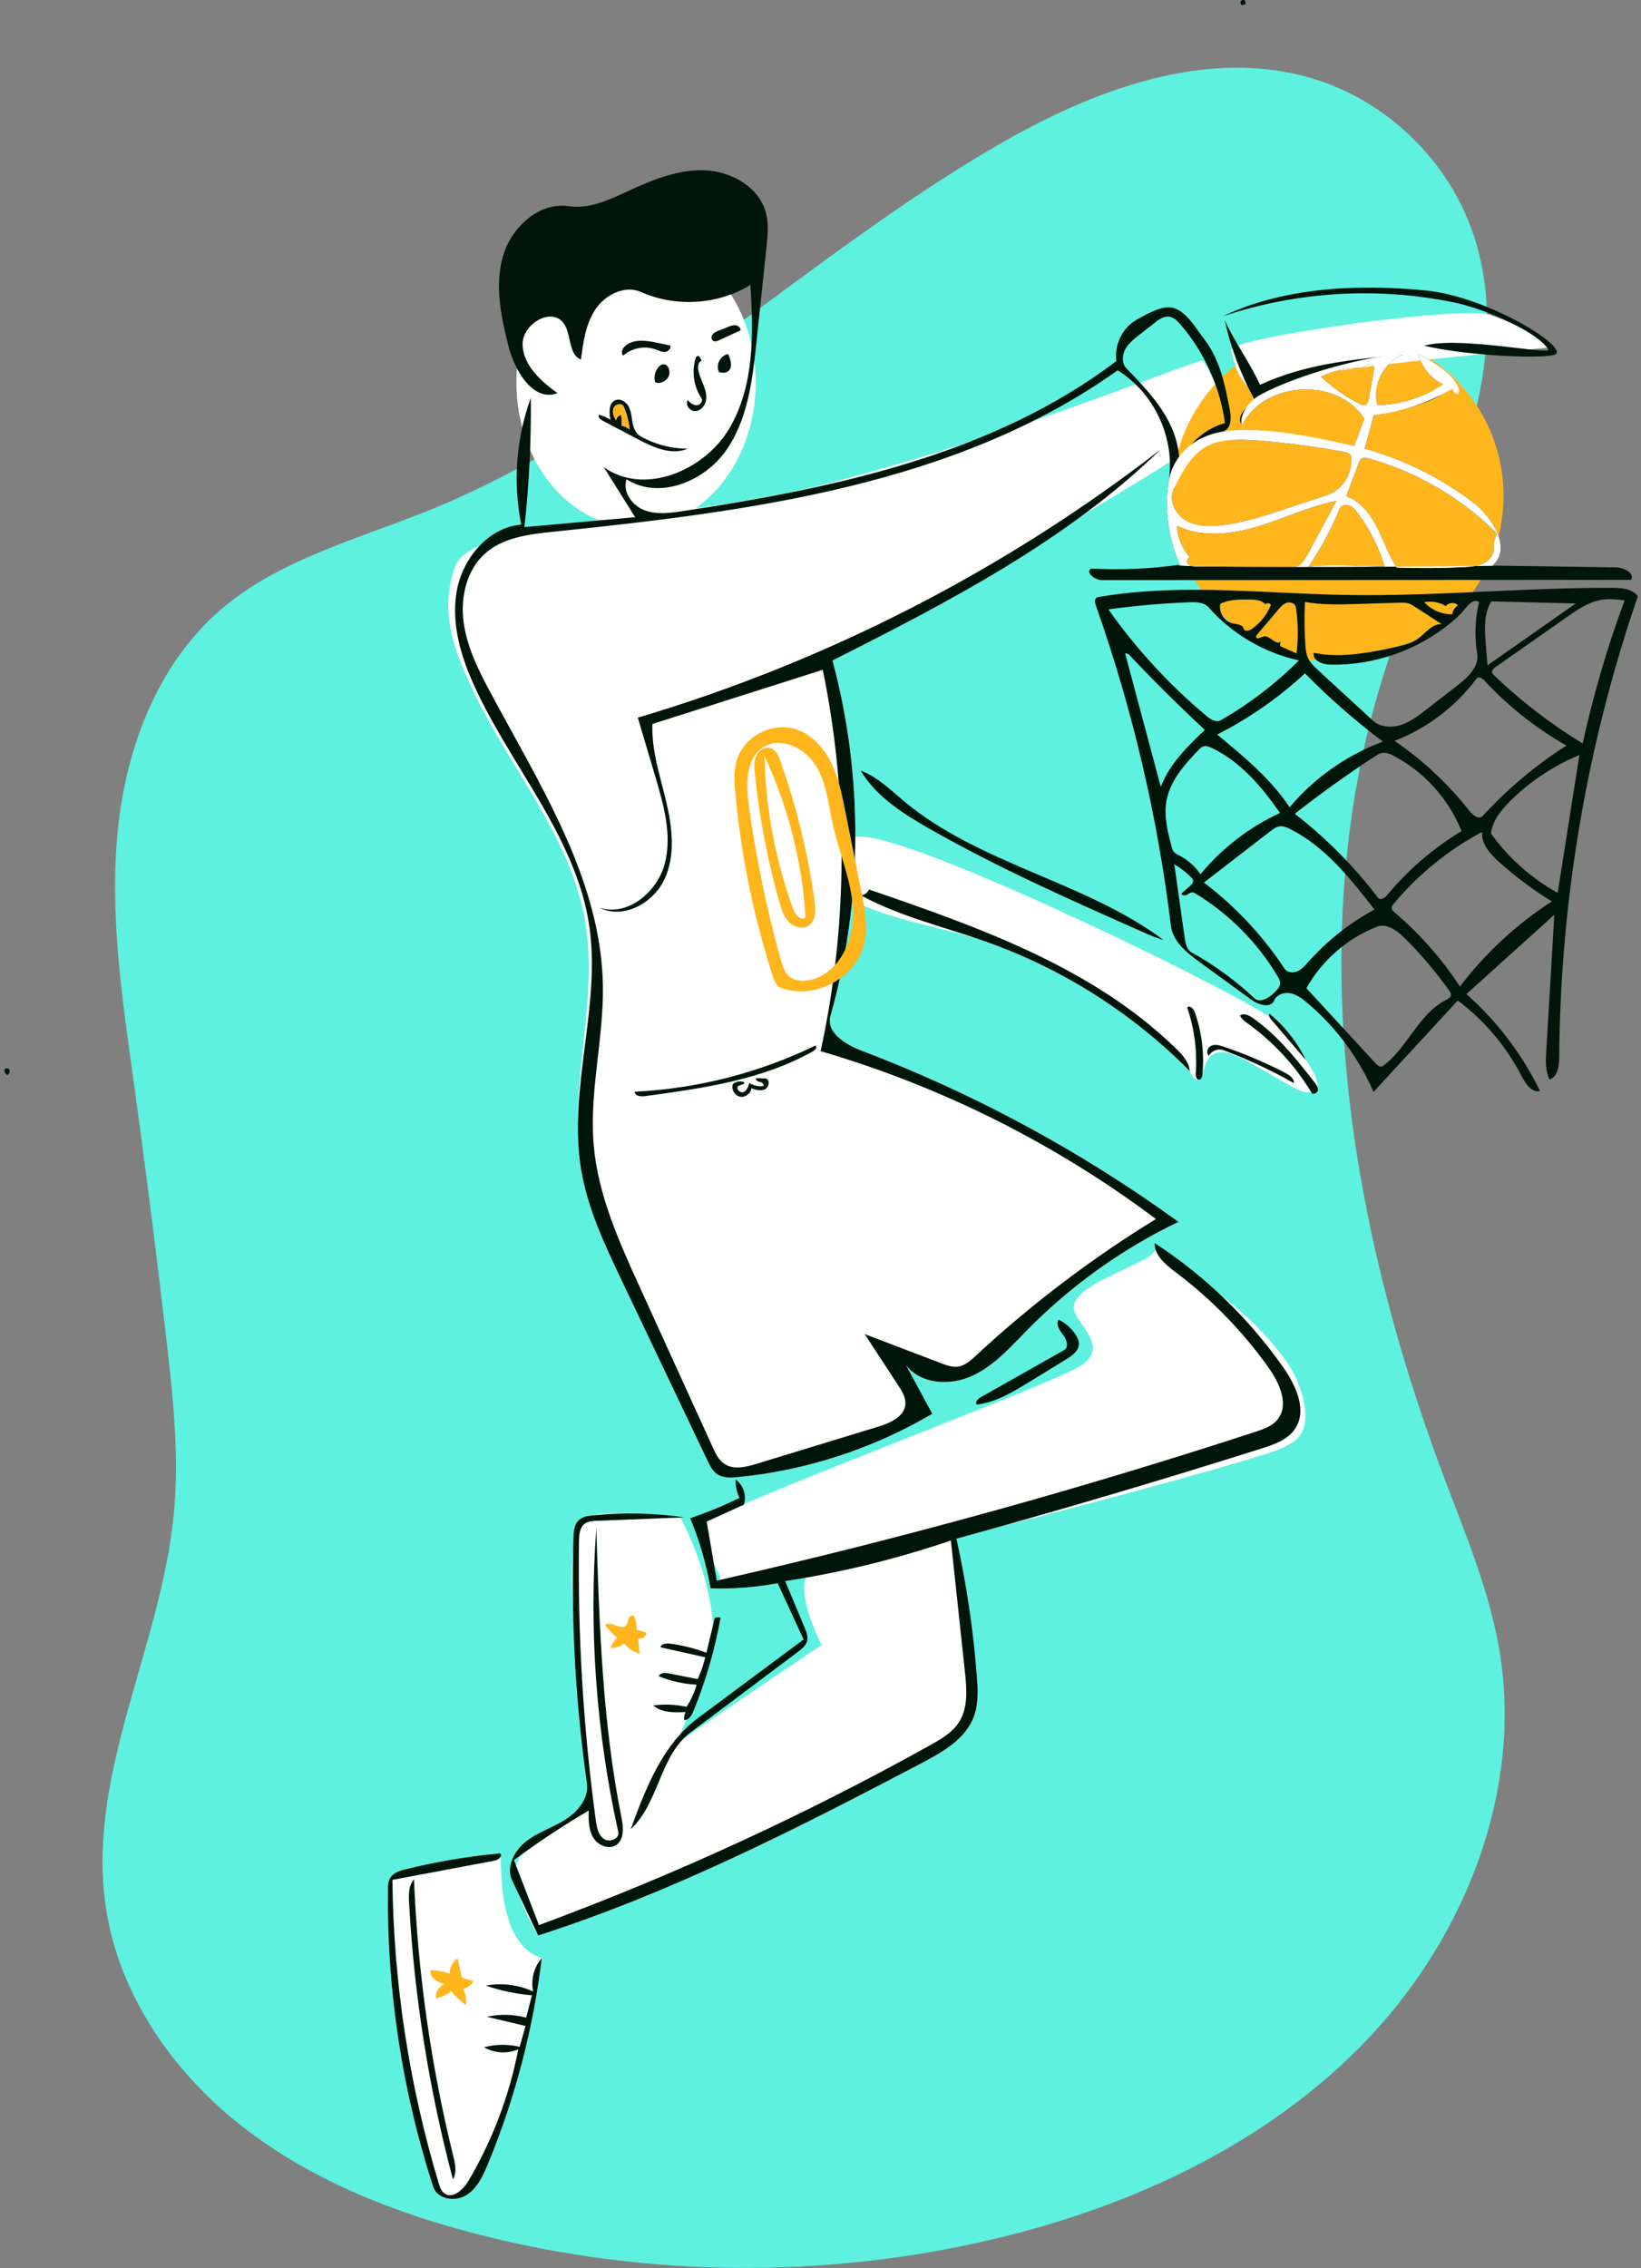 <svg width="241" height="333" viewBox="0 0 241 333" fill="none" xmlns="http://www.w3.org/2000/svg">
<rect x="0" y="0" width="241" height="333" fill="#808080" stroke="none"/>
<path fill-rule="evenodd" clip-rule="evenodd" d="M32.212 89.689C40.824 82.177 52.354 79.23 62.948 74.944C93.596 62.544 117.663 38.117 146.231 21.476C160.369 13.241 177.204 6.81 192.862 11.555C203.759 14.857 212.823 23.686 216.412 34.492C223.186 54.894 210.928 76.045 204.051 96.412C190.927 135.28 197.585 178.4 212.038 216.793C215.199 225.188 218.745 233.532 220.221 242.38C223.652 262.947 215.151 284.402 200.746 299.478C186.341 314.553 166.643 323.759 146.366 328.619C121.514 334.576 95.214 334.392 70.448 328.087C57.897 324.892 45.556 320.044 35.38 312.033C25.205 304.021 17.334 292.565 15.504 279.744C12.747 260.438 23.594 241.873 25.507 222.465C26.358 213.829 25.422 205.126 24.423 196.505C22.941 183.715 21.316 170.942 19.549 158.188C17.884 146.169 16.09 134.022 17.297 121.948C18.504 109.874 23.069 97.666 32.212 89.689Z" fill="#5FF1E0"/>
<path d="M143.465 246.086C143.619 248.087 143.722 250.162 143.016 252.041C141.782 255.324 138.433 257.23 135.328 258.86C117.091 268.432 98.651 277.855 79.04 284.148C78.167 282.729 73.599 274.898 76.871 272.098C83.947 266.044 120.668 241.499 120.668 241.499C120.668 241.499 116.445 233.314 118.815 230.914C123.367 226.305 136.731 225.564 139.648 226.159C141.6 226.556 143.346 244.546 143.465 246.086Z" fill="white"/>
<path fill-rule="evenodd" clip-rule="evenodd" d="M87.087 269.718C87.087 269.718 87.746 271.162 89.82 271.162C91.895 271.162 95.788 263.173 97.892 258.928C100.018 254.639 99.894 254.589 103.643 245.534C107.393 236.478 99.983 222.9 99.983 222.9C99.983 222.9 87.865 221.285 85.804 222.9C82.575 225.43 84.636 241.587 84.636 241.587L87.087 269.718Z" fill="white"/>
<path d="M145.193 138.386C138.921 136.129 130.665 135.176 124.808 131.992C125.048 131.959 123.556 127.715 124.93 123.364C126.463 118.512 184.268 146.86 187.532 150.057C187.875 150.394 195.907 159.68 192.816 160.306C190.938 160.686 189.739 159.401 182.907 155.647C176.076 151.893 177.21 158.365 176.076 158.515C175.095 158.645 174.711 157.008 174.724 157.243C166.445 148.868 156.274 142.373 145.193 138.386Z" fill="white"/>
<path fill-rule="evenodd" clip-rule="evenodd" d="M176.69 52.991C178.829 56.373 179.327 58.498 179.872 62.463C176.659 65.075 139.728 88.536 112.967 99.272L113.465 99.234C117.99 98.872 121.341 98.077 122.26 96.964C126.833 113.965 126.73 132.199 121.964 149.147C121.294 151.532 124.077 153.292 126.409 154.201L126.529 154.247C143.06 160.527 158.754 169.003 173.07 179.383C164.853 183.325 157.325 188.702 150.93 195.197L150.25 195.893C147.986 198.227 145.72 200.642 142.779 201.992C139.545 203.477 135.176 203.239 133.041 200.391L136.918 207.558C128.381 212.585 118.76 215.759 108.908 216.803L108.389 216.856C107.332 216.96 106.177 217.015 105.304 216.411C104.678 215.977 104.307 215.276 103.976 214.586L90.933 187.207C88.556 182.204 86.234 177.108 85.335 171.651C83.385 159.815 87.823 147.673 86.027 135.812C84.104 123.115 74.903 112.91 69.436 101.291C67.331 96.817 64.228 90.284 66.832 83.181C69.436 76.078 98.964 76.943 121.964 70.882C151.665 63.054 176.31 52.391 176.69 52.991Z" fill="white"/>
<ellipse cx="93.412" cy="56.176" rx="17.573" ry="21.233" fill="white"/>
<path d="M117.335 122.542C116.749 125.077 113.68 126.692 111.245 125.776C110.921 125.654 110.776 125.286 110.669 124.956C109.275 120.63 108.354 116.152 107.928 111.626C107.851 110.807 107.793 109.964 108.027 109.176C108.537 107.458 110.573 106.366 112.286 106.891C113.453 107.248 114.353 108.219 114.902 109.309C115.451 110.399 115.696 111.613 115.935 112.809C116.33 114.785 116.726 116.76 117.121 118.736C117.372 119.992 117.623 121.294 117.335 122.542Z" fill="white"/>
<path d="M105.826 231.492C105.443 231.261 102.446 224.192 103.787 223.382C109.408 219.987 153.312 203.677 158.455 200.66C163.598 197.642 157.371 194.073 157.701 191.748C158.224 188.07 169.547 185.354 169.571 183.488C176.944 188.286 183.946 192.777 189 199.977C190.883 202.66 192.807 207.924 190.979 210.644C189.896 212.255 187.124 213.064 185.273 213.649C170.422 218.343 102.909 236.171 105.826 231.492Z" fill="white"/>
<path d="M79.566 287.468C78.322 297.845 75.652 308.051 71.655 317.708C70.926 319.468 70.062 321.318 68.433 322.304C66.804 323.291 64.212 322.872 63.624 321.06C59.065 307.014 56.807 292.224 56.967 277.457C56.973 276.858 56.992 276.229 57.296 275.712C57.758 274.926 58.731 274.63 59.616 274.412C64.148 273.297 68.764 272.522 73.412 272.098C73.927 272.342 72.432 285.142 79.566 287.468Z" fill="white"/>
<circle cx="196.457" cy="72.808" r="24.352" fill="#FFB61D"/>
<path fill-rule="evenodd" clip-rule="evenodd" d="M180.803 51.407C181.503 54.495 182.611 57.585 185.21 57.111C188.587 56.496 181.691 55.277 227.343 51.046C227.865 50.998 226.949 49.984 226.494 49.724C224.094 48.355 221.564 47.194 218.963 46.264C214.743 44.755 180.403 49.64 180.803 51.407Z" fill="white"/>
<path fill-rule="evenodd" clip-rule="evenodd" d="M174.724 157.243C166.445 148.867 156.274 142.373 145.193 138.386C138.921 136.129 132.319 134.644 126.463 131.46C126.966 131.391 127.422 131.05 127.633 130.589C143.816 136.147 160.574 142.053 172.797 154.027C173.712 154.923 174.649 155.965 174.724 157.243Z" fill="#00160A"/>
<path fill-rule="evenodd" clip-rule="evenodd" d="M126.387 113.126C128.854 114.039 130.774 115.971 132.795 117.655C143.884 126.894 159.278 129.384 170.867 137.988C169.812 137.71 168.809 137.266 167.811 136.824C157.242 132.137 146.652 127.44 136.599 121.727C132.685 119.503 128.71 116.982 126.387 113.126L126.387 113.126Z" fill="#00160A"/>
<path fill-rule="evenodd" clip-rule="evenodd" d="M74.661 50.778C73.577 46.476 72.637 41.921 73.851 37.655C75.066 33.389 79.146 29.612 83.533 30.269C86.505 30.713 89.411 29.368 92.143 28.103L92.256 28.051C95.81 26.406 99.571 24.853 103.485 25.001C107.399 25.149 111.496 27.467 112.489 31.256C112.916 32.886 112.742 34.605 112.566 36.28L111.097 50.226C110.512 55.784 109.828 61.612 106.605 66.178C103.382 70.743 96.723 73.398 92.028 70.368C91.381 72.181 92.816 74.202 94.611 74.897C96.406 75.592 98.412 75.321 100.315 75.032C122.751 71.623 145.881 66.721 163.959 53.002C163.607 50.628 164.854 48.099 166.951 46.931L167.149 46.82C168.534 46.046 170.656 44.861 172.104 45.162C173.789 45.512 174.976 47.18 176.068 48.715C176.34 49.098 176.606 49.473 176.873 49.816C179.174 52.782 179.939 56.623 180.637 60.311C180.857 61.475 180.754 63.127 179.579 63.283C186.06 63.393 192.531 64.121 198.874 65.454L200.374 61.47C196.476 55.326 185.656 55.89 182.417 62.405C181.426 61.223 183.013 59.628 184.382 58.918C184.381 58.916 184.381 58.915 184.38 58.913C184.38 58.913 184.38 58.913 184.38 58.914C182.31 55.2 180.786 51.183 179.871 47.031C179.871 47.031 179.871 47.032 179.871 47.032C179.871 47.032 179.871 47.031 179.871 47.031L179.917 47.13C180.733 48.88 181.597 50.322 182.461 51.763C183.341 53.232 184.221 54.7 185.051 56.496C191.67 53.434 198.609 52.774 205.863 52.085L206.079 52.064C206.079 52.064 206.079 52.064 206.079 52.064C206.079 52.064 206.079 52.064 206.08 52.064C203.223 53.133 201.478 56.546 202.285 59.487C205.701 59.416 209.09 58.336 211.919 56.419C210.13 55.565 208.759 53.88 208.287 51.955C211.682 53.669 214.065 55.545 212.77 57.057C210.96 59.169 204.113 60.674 201.751 60.965L200.416 65.862C206.142 67.455 211.562 70.139 216.3 73.728C219.291 75.992 222.049 80.632 219.167 83.033L237.251 83.294C238.439 83.311 240.121 84.093 239.539 85.129L161.833 85.169C160.763 85.169 159.313 83.967 160.263 83.475C164.611 83.708 168.981 83.516 173.291 82.901C171.562 79.09 170.978 74.767 171.635 70.634C172.628 64.381 169.535 57.672 164.136 54.366C140.444 71.248 110.145 75.086 81.208 78.072C77.695 78.434 73.933 78.895 71.281 81.228C68.514 83.661 67.601 87.696 68.088 91.348C68.575 95 70.262 98.37 72.001 101.618C73.016 103.517 74.063 105.418 75.113 107.325L75.114 107.325C81.656 119.206 88.34 131.341 88.541 144.751C88.593 148.232 88.198 151.705 87.802 155.175C87.308 159.511 86.815 163.843 87.198 168.177C87.842 175.481 90.928 182.316 93.969 188.989L104.675 212.477C105.087 213.381 105.535 214.329 106.353 214.892C107.714 215.828 109.553 215.38 111.133 214.898L128.989 209.445C130.74 208.91 132.819 207.991 132.964 206.165C133.044 205.16 132.468 204.232 131.916 203.388L126.987 195.855L138.224 200.141C139.017 200.443 139.851 200.75 140.691 200.634C141.727 200.49 142.557 199.736 143.323 199.025C151.443 191.485 160.315 184.755 169.763 178.967C155.002 167.89 138.234 159.497 120.519 154.321C124.518 135.952 124.625 116.746 120.832 98.334L95.817 106.287C95.697 109.35 96.472 112.343 97.245 115.327L97.245 115.327L97.245 115.327L97.245 115.327C97.448 116.115 97.652 116.901 97.839 117.689C98.735 121.458 99.222 125.573 97.588 129.086C95.955 132.599 91.507 135.028 88.06 133.259C92.161 134.602 96.538 130.968 97.629 126.792C98.721 122.616 97.486 118.225 96.259 114.087L93.67 105.361C121.407 97.128 147.593 83.699 170.463 65.977C156.721 79.357 139.383 88.323 122.259 96.964C126.833 113.965 126.729 132.199 121.964 149.147C121.282 151.573 124.173 153.353 126.528 154.247C143.059 160.527 158.754 169.003 173.07 179.383C164.852 183.325 157.324 188.702 150.93 195.197C150.606 195.526 150.283 195.859 149.96 196.192L149.959 196.193L149.958 196.194C147.79 198.432 145.593 200.7 142.779 201.992C139.544 203.477 135.175 203.239 133.041 200.391L136.918 207.558C128.231 212.673 118.421 215.87 108.388 216.856C107.331 216.96 106.176 217.015 105.303 216.411C104.636 215.948 104.258 215.181 103.909 214.448L91.352 188.089C88.833 182.803 86.287 177.429 85.335 171.651C84.348 165.667 85.122 159.604 85.897 153.54C86.654 147.609 87.411 141.676 86.523 135.812C85.26 127.472 80.857 120.207 76.434 112.91C74.124 109.099 71.808 105.278 69.932 101.291C67.827 96.817 66.242 91.854 67.043 86.975C67.843 82.095 71.627 77.435 76.554 77.02C75.313 70.842 75.803 64.326 77.957 58.404C78.026 64.742 77.711 71.084 77.015 77.385L93.28 75.931L88.662 68.57C94.513 72.815 103.39 69.162 107.083 62.948C110.777 56.734 110.673 49.047 110.205 41.833C105.449 44.747 99.246 45.149 94.152 42.874C91.787 41.818 88.908 43.241 87.462 45.389C86.016 47.537 85.651 50.211 85.325 52.781C84.198 52.352 83.932 51.146 83.655 49.891C83.46 49.01 83.261 48.104 82.754 47.427C80.945 45.007 76.64 47.626 76.749 50.644C76.858 53.663 79.432 55.946 81.877 57.72C78.33 59.07 75.588 54.458 74.661 50.778ZM184.38 58.914C184.294 58.961 184.291 58.965 184.382 58.918C184.381 58.916 184.38 58.915 184.38 58.914ZM173.393 47.668C172.929 47.128 172.381 46.572 171.674 46.491C170.896 46.402 170.19 46.912 169.573 47.395L167.29 49.184C166.51 49.796 165.707 50.433 165.243 51.309C164.779 52.185 164.746 53.37 165.435 54.083C167.796 56.522 170.192 59.012 171.721 62.043C173.249 65.075 173.804 68.786 172.363 71.86C171.616 73.453 172.579 75.448 174.086 76.356C175.593 77.265 177.462 77.316 179.212 77.135C182.411 76.803 185.495 75.791 188.55 74.785L194.875 72.703C197.067 71.981 198.61 69.648 198.416 67.348C198.698 66.873 197.986 66.439 197.442 66.34C193.341 65.595 189.205 65.043 185.052 64.689C181.178 64.358 176.894 64.321 173.885 66.783C175.186 64.527 177.392 62.811 179.898 62.105C179.17 56.803 176.882 51.725 173.393 47.668ZM197.712 72.848C199.79 73.56 201.234 75.459 202.228 77.418C202.585 78.12 202.902 78.844 203.218 79.568C203.784 80.862 204.349 82.155 205.141 83.32C208.464 83.446 211.793 83.422 215.114 83.249C215.997 83.203 216.9 83.141 217.711 82.79C218.523 82.438 219.237 81.736 219.36 80.86C219.388 80.657 219.385 80.45 219.381 80.243C219.377 79.939 219.372 79.635 219.468 79.349C219.499 79.258 219.539 79.163 219.579 79.067C219.725 78.718 219.877 78.354 219.63 78.109C214.487 73.026 208.038 69.276 201.076 67.321C200.681 67.21 200.215 67.118 199.896 67.376C199.717 67.522 199.629 67.748 199.548 67.964L197.712 72.848ZM175.683 83.176L190.011 83.221C190.927 83.224 191.538 82.307 191.973 81.501L196.273 73.542C193.801 74.018 191.439 74.894 189.074 75.771C187.633 76.305 186.19 76.84 184.722 77.284C180.844 78.459 176.495 78.96 172.857 77.178C172.912 78.877 173.59 80.55 174.735 81.806C174.425 81.925 174.252 82.316 174.372 82.626C174.554 83.097 175.178 83.175 175.683 83.176ZM192.206 83.169C194.908 82.909 197.629 82.996 200.342 83.083L203.381 83.181C202.509 80.369 201.162 77.705 199.415 75.336C199.081 74.883 198.708 74.421 198.184 74.216C197.661 74.01 196.953 74.17 196.739 74.691C195.521 77.661 194 80.507 192.206 83.169ZM199.701 59.303C199.939 59.423 200.208 59.541 200.462 59.463C200.836 59.349 200.964 58.894 201.034 58.509L201.774 54.408C201.815 54.181 201.851 53.927 201.725 53.733C201.525 53.428 201.059 53.467 200.73 53.624C200.646 53.664 200.563 53.71 200.48 53.756C200.237 53.889 199.994 54.024 199.722 54.019C197.752 53.988 195.777 54.43 194.008 55.296C195.694 56.903 197.619 58.258 199.701 59.303ZM108.766 48.504L105.579 49.958C105.323 50.074 105.023 50.191 104.772 50.064C104.452 49.901 104.43 49.417 104.638 49.124C104.846 48.831 105.199 48.683 105.532 48.55L106.921 47.995C107.278 47.852 107.654 47.707 108.036 47.755C108.417 47.804 108.794 48.12 108.766 48.504ZM97.65 51.669C98.125 51.635 98.605 51.162 98.425 50.721L96.509 50.319C94.897 49.98 93.009 49.711 91.788 50.815C91.391 51.173 91.131 51.853 91.53 52.208C92.793 51.079 94.693 50.717 96.283 51.302C96.374 51.336 96.465 51.373 96.557 51.409C96.913 51.552 97.272 51.697 97.65 51.669ZM103.059 52.944L102.692 52.304C102.527 52.218 102.299 52.284 102.207 52.445C101.542 54.435 101.852 56.726 103.021 58.469C103.309 58.898 102.81 59.504 102.293 59.501C101.776 59.499 101.344 59.121 100.994 58.74C100.589 59.415 101.288 60.363 102.075 60.354C102.863 60.345 103.507 59.629 103.67 58.859C103.833 58.088 103.617 57.289 103.332 56.555C103.261 56.372 103.186 56.191 103.11 56.009C102.883 55.461 102.655 54.913 102.551 54.33C102.457 53.802 102.554 53.125 103.059 52.944ZM89.659 61.612C89.436 60.565 89.384 59.165 90.373 58.755C91.109 58.45 91.962 58.993 92.334 59.697C92.617 60.233 92.707 60.839 92.797 61.443L92.797 61.443C92.825 61.633 92.853 61.822 92.887 62.01C93.03 62.793 93.338 63.624 94.028 64.021C96.139 65.233 98.572 65.876 101.006 65.867C98.649 66.903 95.964 65.683 93.685 64.485L88.495 61.758C88.158 61.581 87.764 61.218 87.97 60.898C88.566 61.047 89.138 61.289 89.659 61.612ZM91.209 60.914C91.326 61.432 91.357 61.969 91.301 62.497C91.738 62.563 92.153 62.77 92.469 63.078C92.358 61.912 92.06 60.764 91.591 59.691C91.333 59.102 90.331 59.328 90.101 59.929C89.87 60.529 90.157 61.197 90.484 61.751C90.501 61.353 90.817 60.988 91.209 60.914ZM94.684 160.932C103.183 159.781 111.916 158.554 119.387 154.343C119.71 154.161 120.063 153.724 119.776 153.489C111.494 157.507 102.396 159.832 93.202 160.279C93.21 160.894 94.075 161.015 94.684 160.932ZM102.467 246.511C102.941 245.483 103.312 244.407 103.573 243.306L97 241.839C97.134 241.295 97.876 241.231 98.431 241.305C100.245 241.548 102.032 241.997 103.745 242.641L104.967 237.549C105.227 237.407 105.548 237.384 105.826 237.486C104.989 242.167 103.656 246.76 101.858 251.163C101.597 251.802 101.174 252.544 100.483 252.538C100.434 252.131 100.5 251.711 100.671 251.339C99.016 251.435 97.172 251.469 95.929 250.372C97.558 250.161 99.223 250.233 100.828 250.583C101.481 249.58 101.982 248.48 102.31 247.329C100.405 247.237 98.516 246.815 96.753 246.088C96.933 245.564 97.668 245.569 98.212 245.676L102.467 246.511ZM66.521 319.958C62.994 306.68 60.831 293.041 60.076 279.324C60.01 278.132 60.001 276.803 60.801 275.917C61.352 289.611 63.29 303.249 66.574 316.555C66.854 317.688 67.124 318.96 66.521 319.958ZM71.507 296.087C73.401 295.659 75.4 295.703 77.272 296.214L78.12 292.929C75.815 292.741 73.533 292.261 71.347 291.504C73.679 291.07 76.143 291.378 78.296 292.371C77.928 290.659 78.414 288.786 79.566 287.468C78.322 297.845 75.652 308.051 71.655 317.708C70.926 319.468 70.062 321.318 68.433 322.305C66.804 323.291 64.212 322.872 63.624 321.06C59.065 307.014 56.807 292.224 56.967 277.458C56.973 276.858 56.992 276.229 57.296 275.712C57.758 274.926 58.731 274.63 59.616 274.412C64.148 273.297 68.764 272.523 73.412 272.098C73.927 272.342 73.251 273.047 72.69 273.153L57.632 275.986C57.791 291.044 60.084 306.077 64.421 320.497C64.59 321.058 64.788 321.656 65.258 322.005C66.472 322.906 68.034 321.463 68.803 320.162C72.322 314.207 74.807 307.643 76.115 300.851C74.516 301.557 72.582 301.445 71.075 300.56C72.783 300.106 74.604 300.084 76.323 300.495L77.177 297.432L71.507 296.087ZM158.454 197.296C158.458 196.847 158.261 196.42 158.025 196.037C157.416 195.047 156.516 194.24 155.467 193.741C155.01 194.448 155.633 195.33 156.146 195.997C156.659 196.665 157.006 197.796 156.273 198.21L144.015 205.139C143.609 205.368 143.148 205.868 143.462 206.212C146.279 205.859 148.796 204.34 151.216 202.855L156.613 199.545C157.477 199.014 158.445 198.311 158.454 197.296ZM112.034 159.457C112.362 159.363 111.981 158.888 111.641 158.852C111.301 158.817 110.826 158.505 111.084 158.281L112.515 158.338C113.139 158.599 112.933 159.647 112.319 159.931C111.705 160.216 110.987 159.994 110.348 159.77C110.27 160.561 109.412 161.177 108.638 160.999C107.864 160.82 107.362 159.89 107.638 159.145C108.087 158.759 108.759 158.655 109.303 158.886C109.357 159.117 109.118 159.189 108.859 159.266C108.71 159.311 108.554 159.358 108.443 159.439C107.994 159.766 108.644 160.526 109.165 160.333C109.686 160.139 109.893 159.527 110.035 158.99C110.625 159.359 111.34 159.526 112.034 159.457ZM97.348 53.491C98.207 53.358 98.581 54.677 98.115 55.41C97.718 56.034 96.871 56.427 96.209 56.095C96.018 55.379 96.177 54.578 96.625 53.989C96.807 53.75 97.052 53.536 97.348 53.491ZM106.821 54.586C107.662 54.123 107.359 52.857 106.943 51.991C105.78 52.138 105.033 53.643 105.62 54.658C106.023 54.732 106.463 54.784 106.821 54.586ZM103.787 223.382L109.243 220.899C109.688 219.582 109.168 218.001 108.029 217.204C107.996 218.136 108.199 219.076 108.614 219.911C106.26 221.049 103.84 222.047 101.369 222.9C102.74 226.203 103.744 229.658 104.358 233.181C107.656 233.29 110.966 233.037 114.209 232.429L118.018 240.691L102.511 252.223C97.33 256.076 94.852 262.485 92.626 268.547C94.599 266.736 95.661 264.196 96.719 261.667C97.882 258.886 99.04 256.119 101.396 254.351L117.178 242.511C117.749 242.083 118.358 241.6 118.531 240.908C118.693 240.258 118.43 239.586 118.173 238.969L115.316 232.117C123.582 230.858 131.735 228.861 139.647 226.159L141.711 245.462C141.979 247.974 142.199 250.709 140.836 252.836C139.856 254.365 138.212 255.317 136.626 256.2C118.185 266.466 98.952 275.308 79.154 282.621L75.474 273.077C79.003 270.465 82.669 268.039 86.453 265.813C86.427 267.148 86.42 268.56 87.086 269.718C87.753 270.875 89.352 271.607 90.472 270.878C91.722 270.065 91.551 268.218 91.257 266.755C88.464 252.829 88.016 238.553 87.578 224.355C86.468 239.277 87.558 254.361 90.805 268.967C91.025 269.957 89.494 270.55 88.67 269.957C87.847 269.365 87.639 268.248 87.502 267.243C85.654 253.661 84.828 239.94 85.034 226.234C85.048 225.309 85.132 224.247 85.875 223.695C86.365 223.331 87.016 223.293 87.625 223.269L100.499 222.765C96.059 222.121 91.541 222.022 87.078 222.473C86.354 222.546 85.581 222.655 85.04 223.142C84.333 223.778 84.249 224.839 84.219 225.79C83.85 237.83 84.514 249.902 86.201 261.829C86.508 264 84.856 265.989 82.999 267.155C82.219 267.645 81.386 268.048 80.554 268.451L80.554 268.451C79.406 269.006 78.26 269.561 77.257 270.341C75.526 271.688 74.282 274.09 75.22 276.072L79.039 284.148C98.65 277.855 117.09 268.432 135.326 258.86C138.432 257.23 141.781 255.324 143.015 252.041C143.721 250.162 143.618 248.087 143.463 246.086C142.94 239.297 141.937 232.546 140.465 225.898C155.482 221.764 170.422 217.349 185.273 212.654C187.124 212.069 189.113 211.379 190.195 209.768C192.024 207.047 190.323 203.396 188.44 200.714C183.386 193.513 176.943 187.292 169.571 182.494C169.547 184.36 171.25 185.719 172.741 186.841C177.956 190.767 182.56 195.504 186.336 200.829C187.94 203.091 189.367 206.301 187.594 208.432C186.798 209.388 185.552 209.819 184.369 210.206C158.357 218.702 131.952 225.995 105.267 232.052L103.787 223.382ZM223.452 157.96C224.032 159.087 224.936 160.456 226.174 160.187C223.553 154.789 219.854 149.916 215.358 145.94L228.273 134.298L227.089 154.265C227.005 155.693 226.934 157.195 227.564 158.479C228.771 158.08 228.983 156.492 228.991 155.221C229.148 132.236 233.064 109.28 240.534 87.543C239.754 86.438 238.191 86.312 236.838 86.305C230.673 86.276 224.512 86.557 218.351 86.838C211.47 87.152 204.59 87.466 197.705 87.347C194.415 87.29 191.118 87.135 187.821 86.981L187.821 86.98L187.821 86.98C178.97 86.564 170.119 86.148 161.414 87.632C161.282 87.654 161.146 87.679 161.036 87.755C160.702 87.985 160.801 88.494 160.936 88.876C166.31 104.091 170.015 119.895 171.964 135.913C172.246 138.235 174.299 139.875 176.19 141.252L183.709 146.726C184.777 147.503 186.616 148.101 187.124 146.881C187.486 146.012 188.582 145.641 189.507 145.818C190.432 145.996 191.216 146.59 191.937 147.195C196.152 150.73 199.529 155.258 201.716 160.306L214.096 146.886C217.995 149.811 221.22 153.628 223.452 157.96ZM195.363 97.579C201.78 97.714 208.22 95.465 213.157 91.364C213.898 90.749 214.609 90.091 215.196 89.328C215.709 88.662 216.592 87.837 217.219 88.397C216.618 90.864 216.524 93.454 216.946 95.957C217.266 97.856 215.576 99.438 214.054 100.618L209.448 104.192C208.298 105.084 207.117 105.992 205.731 106.435C204.345 106.877 202.688 106.766 201.617 105.781L193.626 98.431C193.023 97.876 192.404 97.299 192.072 96.55C191.804 95.944 191.744 95.269 191.7 94.607C191.563 92.53 191.548 90.445 191.655 88.366C194.102 88.827 196.614 88.753 199.103 88.678L205.522 88.484C205.956 88.47 206.398 88.458 206.814 88.58C207.199 88.693 207.542 88.914 207.879 89.133L211.734 91.635C210.73 91.562 209.958 92.264 209.179 92.974L209.179 92.974C208.835 93.287 208.49 93.601 208.123 93.85C207.364 94.366 206.459 94.617 205.568 94.836C204.149 95.187 202.716 95.481 201.274 95.72C198.523 96.176 195.686 96.424 192.96 95.836C192.669 96.945 194.217 97.555 195.363 97.579ZM186.569 122.034C186.987 121.711 187.434 121.376 187.959 121.313C188.493 121.248 189.015 121.476 189.495 121.719C194.626 124.31 198.327 128.99 201.857 133.527C198.203 135.503 194.896 138.121 192.134 141.224L192.067 141.299C191.62 141.803 191.159 142.321 190.545 142.592C189.9 142.876 189.029 142.789 188.641 142.201C185.451 137.36 181.432 133.067 176.811 129.566L186.569 122.034ZM190.16 119.472C193.923 116.52 197.813 113.728 201.814 111.107C202.224 110.839 202.656 110.565 203.143 110.522C203.674 110.475 204.186 110.71 204.659 110.957C209.158 113.303 212.77 117.304 214.646 122.019C210.516 124.496 206.811 127.679 203.739 131.388C203.39 131.809 202.718 132.247 202.386 131.812C198.869 127.191 194.748 123.031 190.16 119.472ZM220.226 126.612C222.613 128.74 225.187 130.659 227.907 132.341C222.725 135.681 218.133 139.933 214.407 144.844C211.756 140.77 208.509 137.084 204.801 133.941C204.618 133.785 204.42 133.609 204.387 133.37C204.351 133.104 204.532 132.862 204.704 132.656C208.294 128.363 212.719 124.77 217.657 122.138C217.515 123.918 218.893 125.425 220.226 126.612ZM174.721 88.421C175.71 88.384 176.838 88.415 177.493 89.157C180.942 93.071 185.663 95.846 190.76 96.956C187.346 100.372 183.478 103.334 179.29 105.738C178.611 106.128 177.785 105.61 177.185 105.109C171.73 100.55 166.874 95.275 162.782 89.462C166.741 88.92 170.728 88.573 174.721 88.421ZM191.863 145.08C194.139 141.002 197.866 137.753 202.216 136.053C203.672 135.484 205.197 136.628 206.305 137.732C208.702 140.122 210.898 142.714 212.861 145.472C212.971 145.626 213.083 145.791 213.094 145.979C213.118 146.394 212.669 146.655 212.299 146.845C210.1 147.978 208.623 149.989 207.136 152.014C205.988 153.577 204.834 155.148 203.337 156.332C203.188 156.45 203.025 156.568 202.836 156.586C202.518 156.616 202.252 156.361 202.036 156.126L191.863 145.08ZM218.022 99.935C221.514 103.701 225.59 106.924 230.058 109.455C225.528 112.346 221.378 115.833 217.749 119.797C217.226 120.368 216.325 119.709 215.847 119.1C212.721 115.117 208.98 111.619 204.798 108.766C209.569 106.936 213.8 103.725 216.848 99.624C217.125 99.25 217.705 99.594 218.022 99.935ZM203.105 108.877C197.808 110.839 193.034 114.193 189.392 118.512C186.602 114.313 182.65 111.044 178.757 107.841C183.443 105.461 187.797 102.428 191.652 98.856C195.208 102.48 199.04 105.833 203.105 108.877ZM230.067 90.622C231.699 89.478 233.414 88.301 235.388 88.031C236.451 87.886 237.529 88.014 238.593 88.149C236.053 94.996 233.993 102.02 232.433 109.154C227.737 106.295 223.355 102.922 219.391 99.114C219.278 99.005 219.16 98.888 219.123 98.736C219.043 98.411 219.352 98.134 219.626 97.942L230.067 90.622ZM176.315 128.339C175.511 127.187 174.426 126.232 173.181 125.583L173.097 125.539C172.822 125.398 172.541 125.253 172.356 125.008C172.198 124.798 172.128 124.537 172.061 124.283C171.49 122.11 170.914 119.855 171.296 117.641C171.801 114.71 173.886 112.336 175.938 110.183C176.19 109.918 176.465 109.641 176.823 109.561C177.203 109.476 177.591 109.633 177.944 109.799C182.173 111.794 185.313 115.522 187.99 119.357C183.488 121.42 179.463 124.517 176.315 128.339ZM218.959 122.361C219.21 120.445 220.519 118.845 221.898 117.491C224.782 114.658 228.218 112.389 231.955 110.847L228.764 131.091C224.907 128.95 221.532 125.945 218.959 122.361ZM175.219 129.214C175.298 129.548 175.016 129.848 174.76 130.075L173.52 131.172C173.568 131.472 174.001 131.515 174.273 131.38C174.355 131.34 174.435 131.29 174.514 131.241C174.698 131.125 174.882 131.011 175.094 131.012C175.291 131.014 175.472 131.118 175.64 131.221C180.539 134.205 184.694 138.401 187.631 143.329C187.816 143.639 188.002 143.971 187.997 144.332C187.991 144.852 187.601 145.276 187.236 145.645C186.411 146.478 185.061 147.34 184.206 146.538C181.434 143.937 178.338 141.68 175.013 139.836C174.292 139.436 174.102 138.505 173.987 137.69L172.461 126.885C173.357 127.42 174.188 128.062 174.932 128.794C175.054 128.915 175.18 129.047 175.219 129.214ZM165.86 96.156C169.431 99.944 173.128 103.612 176.942 107.155C174.369 109.614 171.716 112.194 170.479 115.531L165.239 95.932C165.466 95.904 165.703 95.99 165.86 96.156ZM218.197 94.458C218.029 92.349 217.901 90.069 219.041 88.286L231.409 88.598L218.454 97.681L218.197 94.458ZM190.415 95.927L187.986 94.856L188.044 94.199C187.679 94.525 187.259 94.226 186.811 93.907C186.412 93.623 185.992 93.323 185.571 93.439C185.47 93.467 185.357 93.511 185.243 93.555C184.885 93.694 184.513 93.837 184.471 93.513C184.453 93.382 184.544 93.263 184.63 93.162L187.702 89.528C188.064 89.101 188.456 88.653 188.991 88.489C189.527 88.326 190.232 88.595 190.316 89.149C190.654 91.39 190.688 93.677 190.415 95.927ZM185.821 88.715C186.036 88.475 186.484 88.518 186.649 88.795C186.084 90.243 185.069 91.511 183.782 92.38C183.412 92.629 182.754 92.744 182.656 92.31C182.54 91.792 181.935 91.683 181.375 91.583C181.257 91.561 181.14 91.54 181.031 91.516C179.8 91.241 178.934 89.864 179.22 88.636C180.523 87.999 182.034 88.002 183.485 88.018C184.323 88.028 185.269 88.084 185.821 88.715ZM214.13 88.858C213.671 89.151 213.35 89.651 213.272 90.19C211.734 90.204 210.202 89.54 209.161 88.407C210.24 88.198 211.394 88.404 212.334 88.973C212.748 88.436 213.65 88.378 214.13 88.858ZM227.377 51.305C226.058 48.995 218.737 45.464 213.421 44.377C202.211 42.085 190.399 42.806 179.55 46.443C188.499 42.199 199.269 41.642 209.492 42.657C218.653 43.565 231.261 51.43 228.154 52.129C225.553 52.714 214.861 52.129 209.16 50.754C212.202 49.859 218.535 50.595 222.874 51.099C225.623 51.418 227.571 51.645 227.377 51.305Z" fill="#00160A"/>
<path fill-rule="evenodd" clip-rule="evenodd" d="M68.021 291.983C68.37 292.724 68.516 293.559 68.441 294.374C67.639 293.778 66.903 293.095 66.249 292.339C65.613 292.871 64.831 293.227 64.011 293.357C63.929 292.515 64.431 291.647 65.203 291.3C64.216 290.967 63.007 290.27 63.239 289.254C64.191 289.264 65.141 289.434 66.037 289.756C66.028 288.872 66.48 287.996 67.205 287.491C67.414 288.428 67.623 289.365 67.832 290.302C68.38 290.537 68.955 290.708 69.543 290.81C69.225 291.387 68.66 291.823 68.021 291.983L68.021 291.983Z" fill="#FFB61D"/>
<path fill-rule="evenodd" clip-rule="evenodd" d="M93.921 242.785C93.038 242.544 92.239 242.002 91.69 241.27C91.106 241.709 90.38 241.956 89.65 241.964C89.863 241.398 90.191 240.877 90.608 240.44C89.965 239.868 89.374 239.239 88.843 238.562C89.73 237.915 91.228 239.421 91.951 238.594C92.174 238.338 92.183 237.966 92.3 237.648C92.418 237.33 92.793 237.034 93.073 237.226C93.411 237.827 93.552 238.537 93.467 239.222C93.96 239.378 94.453 239.534 94.946 239.691C94.928 240.265 94.272 240.721 93.728 240.538C93.792 241.287 93.857 242.036 93.921 242.785H93.921Z" fill="#FFB61D"/>
<path fill-rule="evenodd" clip-rule="evenodd" d="M182.104 149.116C182.598 148.684 183.363 149.022 183.903 149.394C187.543 151.895 190.329 155.425 193.056 158.9C193.324 159.241 193.607 159.637 193.542 160.066C193.477 160.494 192.828 160.777 192.604 160.406C190.241 156.485 187.083 153.046 183.377 150.359C182.892 150.007 182.38 149.648 182.104 149.116L182.104 149.116Z" fill="#00160A"/>
<path fill-rule="evenodd" clip-rule="evenodd" d="M91.209 60.914C91.326 61.432 91.358 61.969 91.301 62.497C91.738 62.563 92.153 62.77 92.47 63.078C92.358 61.912 92.06 60.764 91.591 59.691C91.333 59.102 90.331 59.328 90.101 59.929C89.871 60.529 90.157 61.197 90.484 61.751C90.501 61.353 90.818 60.988 91.209 60.914Z" fill="#FFB61D"/>
<path fill-rule="evenodd" clip-rule="evenodd" d="M190.028 159.02C186.718 157.142 183.262 155.522 179.702 154.18C178.919 153.885 177.944 154.248 177.546 154.984C177.05 154.623 177.343 153.752 177.908 153.514C178.473 153.277 179.118 153.463 179.698 153.66C182.796 154.706 185.814 155.988 188.718 157.49C189.351 157.817 190.07 158.309 190.028 159.02H190.028Z" fill="#00160A"/>
<path fill-rule="evenodd" clip-rule="evenodd" d="M175.439 148.532C176.495 151.465 176.892 154.634 176.591 157.737C176.558 158.078 176.418 158.513 176.076 158.515C175.68 158.517 175.584 157.968 175.612 157.573C175.836 154.319 175.408 151.022 174.36 147.934C174.64 147.502 175.264 148.047 175.439 148.532H175.439Z" fill="#00160A"/>
<path fill-rule="evenodd" clip-rule="evenodd" d="M191.79 155.647C190.086 153.653 188.383 151.659 186.679 149.664C186.475 149.425 186.263 149.079 186.448 148.825C188.692 150.68 190.528 153.024 191.79 155.647Z" fill="#00160A"/>
<path fill-rule="evenodd" clip-rule="evenodd" d="M1.023 157.803C0.748 157.637 0.596 157.29 0.66 156.975C0.839 156.789 1.176 156.794 1.35 156.985C1.515 157.292 1.359 157.727 1.036 157.859L1.023 157.803Z" fill="#00160A"/>
<path fill-rule="evenodd" clip-rule="evenodd" d="M182.927 0.659C182.725 0.69 182.523 0.72 182.321 0.751C182.21 0.567 182.167 0.343 182.202 0.131C182.377 0.017 182.597 -0.025 182.802 0.015C182.917 0.188 182.958 0.408 182.912 0.611L182.927 0.659Z" fill="#00160A"/>
<path fill-rule="evenodd" clip-rule="evenodd" d="M126.924 138.517C125.745 143.617 119.571 146.867 114.671 145.024C114.019 144.779 113.726 144.038 113.513 143.375C110.707 134.671 108.854 125.659 107.997 116.554C107.842 114.905 107.724 113.209 108.195 111.622C109.221 108.166 113.318 105.968 116.765 107.024C119.113 107.744 120.924 109.697 122.028 111.89C123.133 114.084 123.626 116.526 124.108 118.934C124.903 122.909 125.698 126.884 126.494 130.859C126.999 133.386 127.504 136.006 126.924 138.517ZM115.887 143.321C116.656 143.988 117.78 144.083 118.782 143.903C123.074 143.132 125.43 138.189 125.29 133.831C125.149 129.472 123.275 125.378 122.323 121.122C121.66 118.158 121.408 115.004 119.825 112.412C118.242 109.821 114.682 108.069 112.112 109.688C109.518 111.322 109.544 115.055 109.957 118.092C111.006 125.811 112.588 133.457 114.688 140.958C114.93 141.822 115.21 142.734 115.887 143.321Z" fill="#FFB61D"/>
<path fill-rule="evenodd" clip-rule="evenodd" d="M118.735 135.909C117.829 136.49 116.556 136.101 115.818 135.318C115.079 134.535 114.748 133.462 114.455 132.425C112.721 126.28 111.518 119.984 110.865 113.632C110.776 112.761 110.702 111.847 111.041 111.04C111.38 110.232 112.27 109.585 113.112 109.825C113.934 110.059 114.336 110.963 114.622 111.768C116.986 118.42 118.667 125.315 119.632 132.308C119.811 133.606 119.837 135.2 118.735 135.909ZM112.268 110.979C112.434 118.622 113.861 126.235 116.474 133.419C116.772 134.24 117.605 135.232 118.304 134.708C117.805 126.513 115.745 118.417 112.268 110.979Z" fill="#FFB61D"/>
<path fill-rule="evenodd" clip-rule="evenodd" d="M200.373 61.47L198.874 65.454C198.536 65.383 198.139 65.296 197.691 65.199L197.691 65.199L197.691 65.199L197.691 65.199C193.641 64.315 185.463 62.53 179.898 63.314C174.517 64.071 172.097 67.724 171.634 70.634C170.978 74.767 171.562 79.089 173.291 82.9C172.642 82.993 173.365 83.063 175.04 83.114C175.248 83.162 175.476 83.176 175.683 83.176L178.904 83.186C185.426 83.263 196.222 83.244 205.058 83.197L205.083 83.234C205.102 83.263 205.121 83.292 205.141 83.32C208.464 83.446 211.793 83.422 215.113 83.249C215.61 83.223 216.113 83.192 216.602 83.108C219.18 83.078 220.327 83.049 219.166 83.033C222.048 80.632 219.29 75.992 216.3 73.727C211.562 70.139 206.141 67.455 200.416 65.861L201.75 60.965C205.803 60.466 209.752 59.135 213.279 57.077C214.316 59.441 216.296 55.999 208.287 51.954C208.758 53.88 210.129 55.565 211.918 56.419C209.09 58.336 205.701 59.416 202.285 59.487C201.478 56.546 203.223 53.133 206.079 52.064C201.23 52.064 190.726 54.967 185.291 57.85C182.362 59.403 182.07 61.991 182.417 62.405C185.655 55.889 196.476 55.326 200.373 61.47ZM216.602 83.108C216.983 83.042 217.356 82.944 217.711 82.79C218.522 82.438 219.237 81.736 219.359 80.86C219.388 80.657 219.385 80.45 219.381 80.243C219.376 79.939 219.371 79.635 219.468 79.349C219.499 79.258 219.539 79.163 219.579 79.067L219.579 79.067L219.579 79.067C219.725 78.718 219.877 78.354 219.629 78.109C214.487 73.026 208.038 69.276 201.076 67.321C200.681 67.21 200.215 67.118 199.896 67.376C199.717 67.522 199.628 67.748 199.547 67.964L197.711 72.848C199.79 73.56 201.234 75.459 202.228 77.418C202.585 78.12 202.901 78.844 203.218 79.568C203.764 80.817 204.309 82.064 205.058 83.197C209.785 83.172 213.95 83.139 216.602 83.108ZM178.904 83.186L190.01 83.221C190.927 83.224 191.537 82.307 191.973 81.501L196.272 73.542C193.801 74.018 191.439 74.894 189.074 75.771L189.074 75.771C187.632 76.305 186.19 76.84 184.721 77.284C180.844 78.459 176.495 78.96 172.856 77.178C172.911 78.877 173.59 80.549 174.735 81.806C174.425 81.925 174.252 82.316 174.372 82.625C174.479 82.903 174.74 83.045 175.04 83.114C176.026 83.144 177.342 83.168 178.904 83.186ZM174.086 76.356C172.579 75.448 171.615 73.453 172.362 71.86C175.457 65.262 177.79 64.069 185.051 64.689C189.204 65.043 193.341 65.595 197.441 66.34C197.986 66.439 198.698 66.873 198.415 67.348C198.61 69.648 197.067 71.981 194.874 72.703L188.549 74.785C185.495 75.791 182.411 76.803 179.212 77.134C177.462 77.316 175.593 77.265 174.086 76.356ZM192.204 83.169C194.906 82.909 197.627 82.996 200.34 83.083L203.379 83.18C202.507 80.369 201.16 77.705 199.413 75.335C199.079 74.883 198.706 74.421 198.182 74.216C197.659 74.01 196.95 74.17 196.737 74.691C195.519 77.661 193.998 80.506 192.204 83.169ZM200.462 59.463C200.207 59.541 199.938 59.422 199.7 59.303C197.619 58.258 195.694 56.903 194.008 55.295C195.777 54.429 197.752 53.988 199.721 54.019C199.993 54.023 200.237 53.889 200.479 53.756C200.562 53.71 200.645 53.664 200.73 53.624C201.059 53.467 201.525 53.428 201.725 53.733C201.851 53.927 201.815 54.181 201.773 54.408L201.033 58.509C200.964 58.894 200.836 59.348 200.462 59.463Z" fill="white"/>
</svg>
